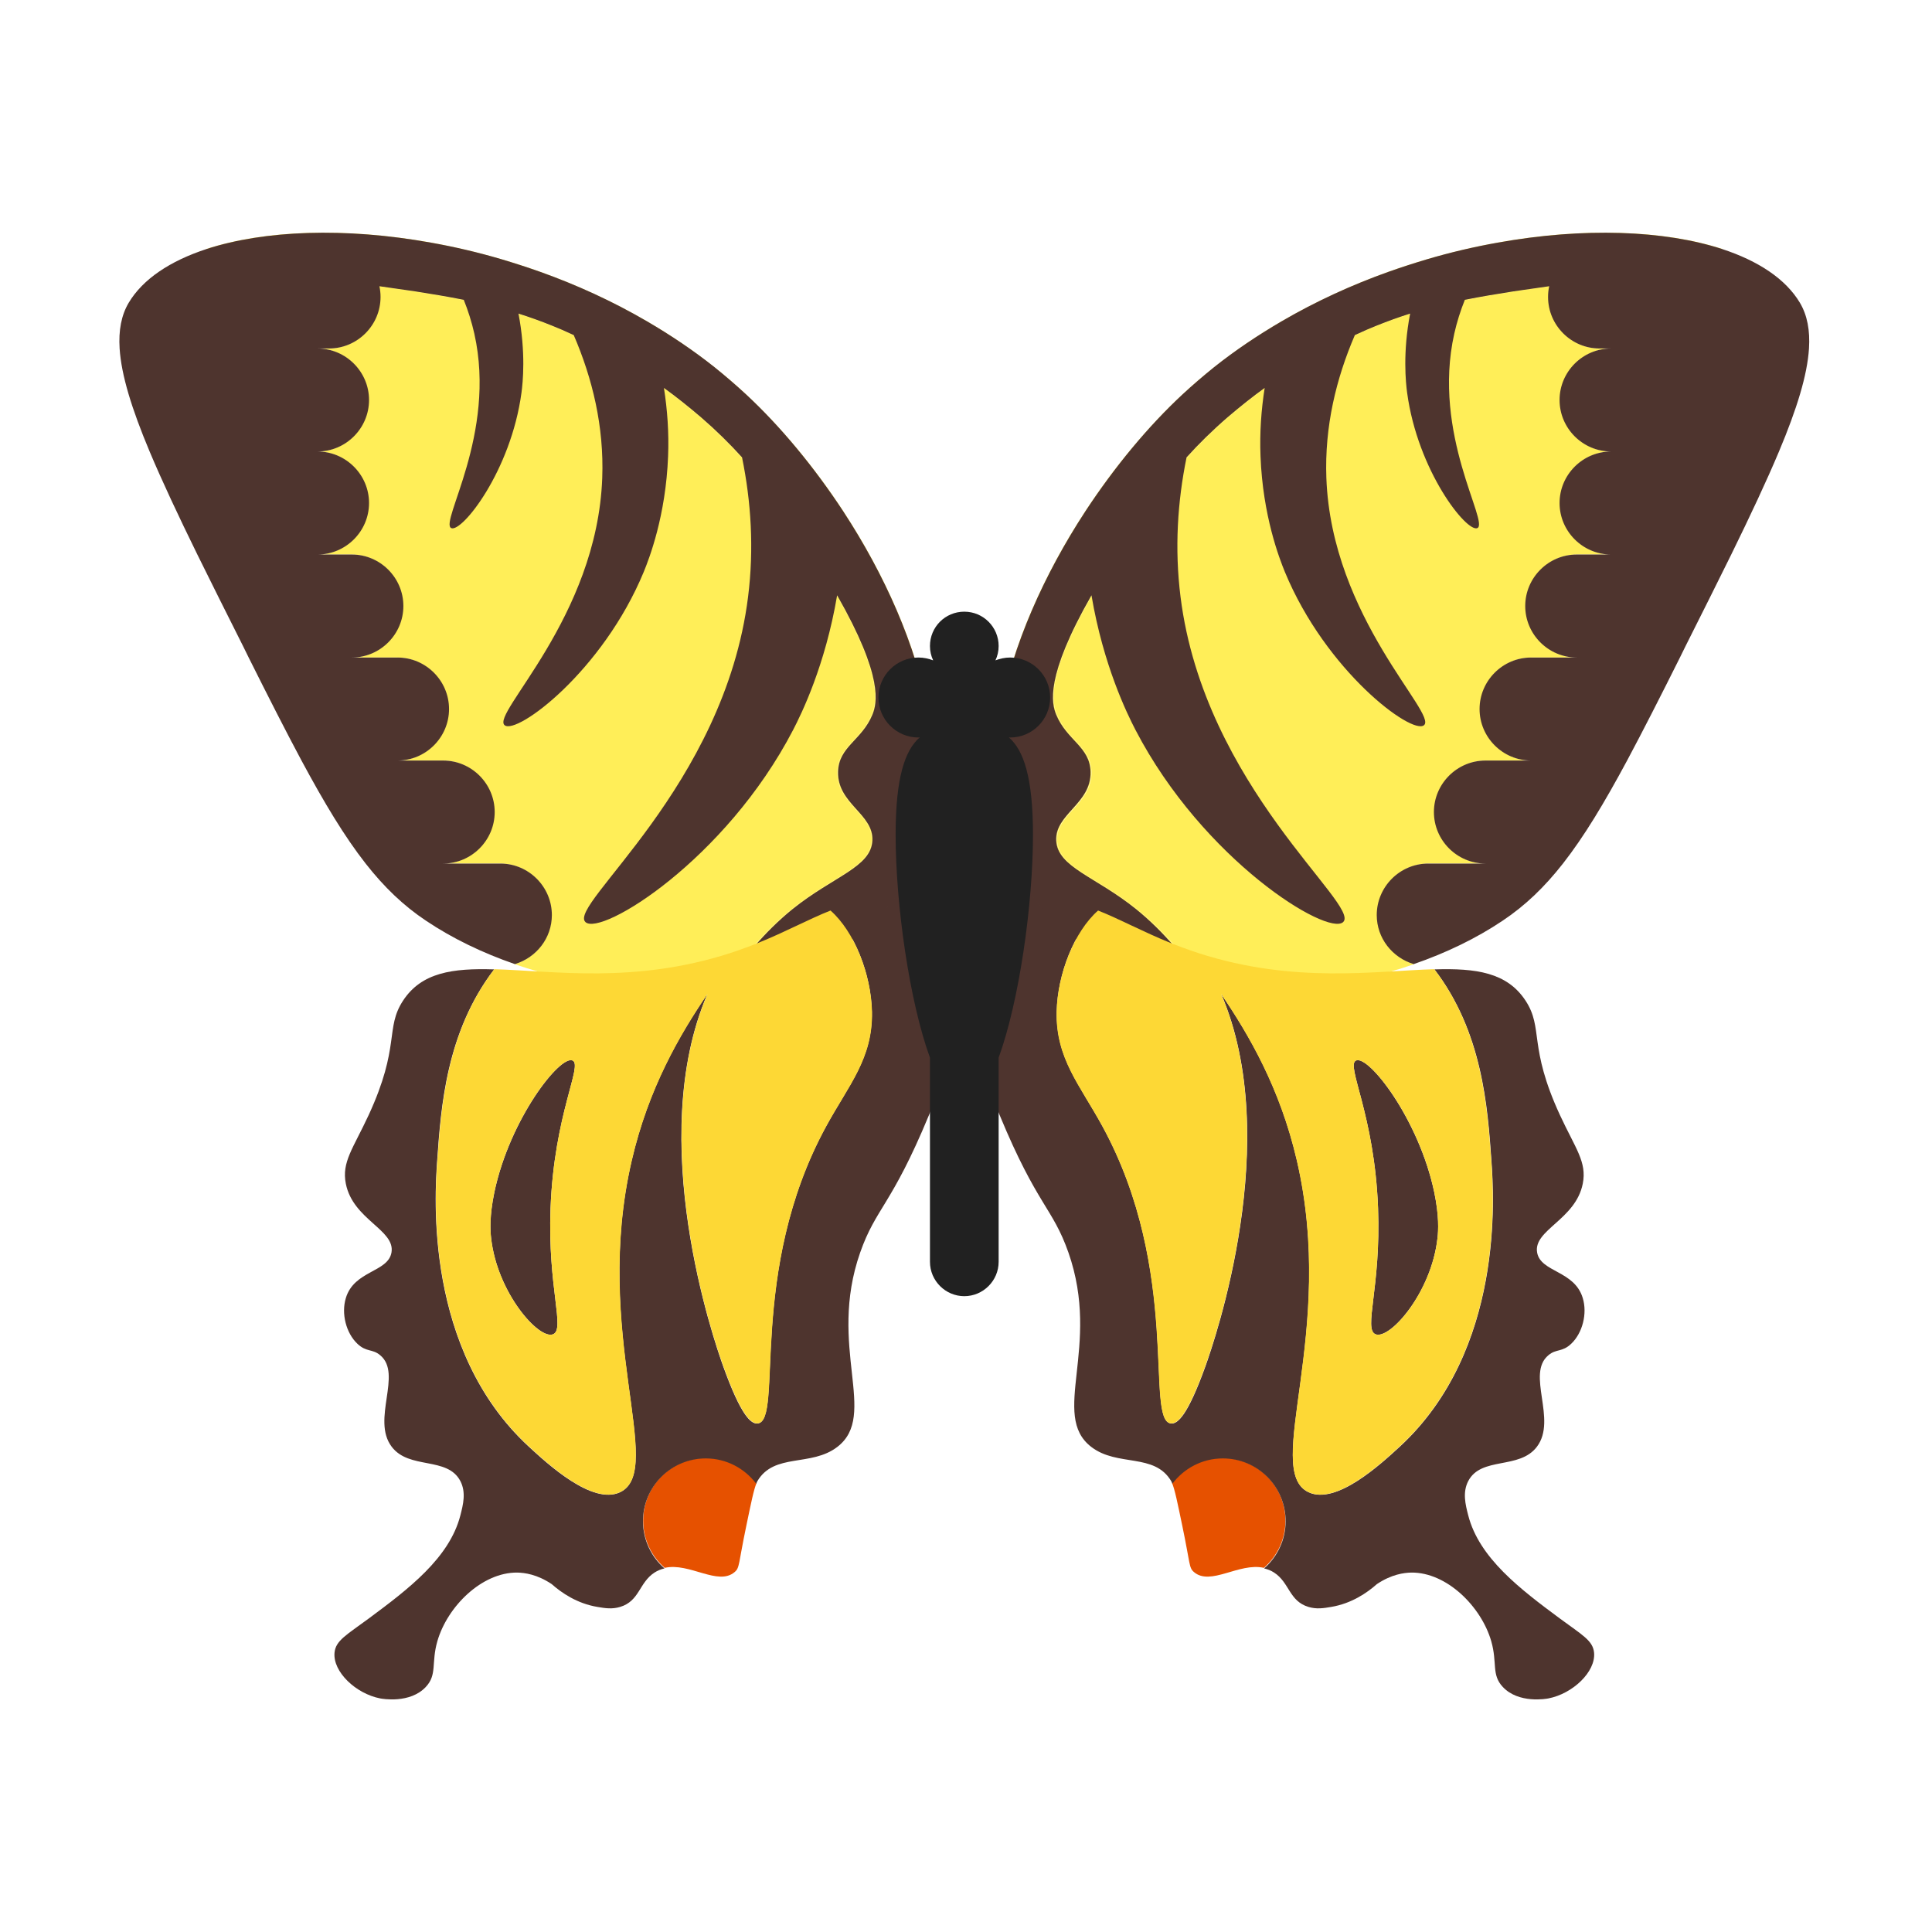 <?xml version="1.0" standalone="no"?><!DOCTYPE svg PUBLIC "-//W3C//DTD SVG 1.1//EN" "http://www.w3.org/Graphics/SVG/1.1/DTD/svg11.dtd"><svg t="1672213453883" class="icon" viewBox="0 0 1024 1024" version="1.1" xmlns="http://www.w3.org/2000/svg" p-id="5120" xmlns:xlink="http://www.w3.org/1999/xlink" width="64" height="64"><path d="M462 478.8a48.5 15.2 0 1 0 97 0 48.5 15.2 0 1 0-97 0Z" fill="#4E342E" p-id="5121"></path><path d="M474.2 475.7c55.1-73-9.1-201.8-78.8-266.7-84.6-78.8-216.4-99.8-286.1-77l7.3 16.4c42.8-1.7 78 2 103 6.1 24.4 3.9 45.7 7.4 72.7 18.2 12.4 5 44.8 19 78.8 48.5 32.1 27.8 48.2 54.4 66.7 84.9 30.9 50.9 26.9 66.4 24.2 72.7-5.6 13.6-17.9 16.9-18.2 30.3-0.4 16.9 18.9 22.3 18.2 36.4-0.7 14.2-20.7 18.9-42.4 36.4-14.7 11.9-27.5 27.4-35.4 40.8 36.9-5.3 69.8-20.3 90-47z" fill="#FFEE58" p-id="5122"></path><path d="M437.8 306c-18.5-30.5-34.6-57-66.7-84.9-34-29.5-66.4-43.5-78.8-48.5-27-10.8-48.3-14.2-72.7-18.2-5.7-0.9-12-1.8-18.8-2.7 0.4 1.8 0.6 3.7 0.6 5.7 0 15-12.3 27.3-27.3 27.3H168c15 0 27.3 12.3 27.3 27.3S183 239.3 168 239.3c15 0 27.3 12.3 27.3 27.3S183 293.9 168 293.9h18.2c15 0 27.3 12.3 27.3 27.3s-12.3 27.3-27.3 27.3h24.2c15 0 27.3 12.3 27.3 27.3s-12.3 27.3-27.3 27.3h24.2c15 0 27.3 12.3 27.3 27.3s-12.3 27.3-27.3 27.3H265c15 0 27.3 12.3 27.3 27.3 0 12.3-8.3 22.7-19.6 26 35.4 12.3 75.4 16.8 111.5 11.7 7.8-13.4 20.6-28.9 35.4-40.8 21.7-17.5 41.7-22.2 42.4-36.4 0.7-14.1-18.6-19.4-18.2-36.4 0.3-13.4 12.6-16.7 18.2-30.3 2.7-6.4 6.7-21.9-24.2-72.8z" fill="#FFEE58" p-id="5123"></path><path d="M447 271.1c-15.5-23.6-33.3-45.1-51.6-62.1-5.4-5-11-9.8-16.7-14.4-11.3-9-23.3-17-35.6-24.2-18.3-10.7-37.6-19.5-57-26.4-6.8-2.4-13.6-4.6-20.3-6.6-12.5-3.7-25-6.6-37.4-8.8-45.5-8.2-88.3-6.6-119 3.4-19.2 6.3-33.7 15.9-41.2 28.5-3.9 6.6-5.4 14.6-4.8 24.2 0.9 14.1 6.4 32 15.9 54.6 6.6 15.7 15.1 33.8 25.3 54.6 7.3 14.8 15.3 30.8 24.2 48.5 1 2.1 2 4 3 6.1 10.4 20.8 19.6 38.9 28 54.6 12.1 22.5 22.8 40.3 34 54.6 9.8 12.5 20 22.3 32 30.3 14 9.4 30 17.1 47.1 23 11.3-3.4 19.6-13.7 19.6-26 0-15-12.3-27.3-27.3-27.3h-30.3c15 0 27.3-12.3 27.3-27.3s-12.3-27.3-27.3-27.3h-24.2c15 0 27.3-12.3 27.3-27.3s-12.3-27.3-27.3-27.3h-24.2c15 0 27.3-12.3 27.3-27.3s-12.3-27.3-27.3-27.3h-18.2c15 0 27.3-12.3 27.3-27.3s-12.3-27.3-27.3-27.3c15 0 27.3-12.3 27.3-27.3s-12.3-27.3-27.3-27.3h6.1c15 0 27.3-12.3 27.3-27.3 0-2-0.2-3.8-0.6-5.7l18.8 2.7c8.9 1.4 17.4 2.8 25.9 4.5 2.3 5.7 4.2 11.7 5.6 17.9 12 53.4-18.7 100.3-12.2 103.1 5.6 2.4 31.6-30.2 37.2-71.8 0.7-5.2 2.4-21.2-1.6-41.9 5.7 1.8 11.6 3.9 17.8 6.4 2.8 1.1 6.8 2.8 11.5 5 9.9 23 16.1 48.4 15.1 75.7-2.7 74.2-59.3 125.2-51.7 131.1 6.5 5.1 51.9-28.6 73.7-81.3 2.9-7.1 11.7-29.7 12.9-61.3 0.5-12.6-0.4-24.7-2.2-36.2 6.4 4.6 12.9 9.8 19.6 15.5 8.2 7.1 15.4 14.2 21.8 21.3 4.8 23.5 6.4 48.3 3.2 73.9-12.6 100.8-95.8 163.4-86.2 172.4 8.2 7.7 74.2-32.8 110.1-101.9 4.4-8.5 17-34.1 23.3-71.3 24.8 43.4 21.1 57.4 18.7 63.3-5.6 13.6-17.9 16.9-18.2 30.3-0.4 16.9 18.9 22.3 18.2 36.4-0.7 14.2-20.7 18.9-42.4 36.4-14.7 11.9-27.5 27.4-35.4 40.8 36.9-5.2 69.8-20.2 89.9-46.8 40.3-54 16-138.3-27.5-204.8z" fill="#4E342E" p-id="5124"></path><path d="M374.2 772.7c-18.4 0-33.3 14.9-33.3 33.3 0 10 4.4 18.9 11.4 25 13.1-3 28.3 9.8 37.1 2.2 2.7-2.3 1.9-4.1 6.1-24.2 2.6-12.5 4-19.5 5.5-23-6.3-8-15.9-13.3-26.8-13.3z" fill="#E65100" p-id="5125"></path><path d="M293.1 707.2c6.6-2.6-2.9-24.6-1.3-66.9 1.9-49.8 17.2-75.6 11.7-78.2-6.6-3.1-33.3 31-41.5 69.9-2.6 12.6-2.2 20.2-1.7 24.2 3.2 29 25.3 53.9 32.8 51z" fill="#4E342E" p-id="5126"></path><path d="M504.5 548.5c0.3-24-10.4-58.4-36.4-66.7-11.2-3.6-21.8-1.2-27.9 0.8 12.6 11.1 21.5 33.6 21.9 53.7 0.4 24.8-12.3 38.7-24.2 60.6-42.2 77.2-22.4 156.3-36.4 157.6-3.5 0.3-8.8-4.2-18.2-30.3-4.9-13.7-41.6-119.9-8.4-197.3-14.7 21.5-31.2 49.8-40.1 88.2-21.2 91.2 18.3 164.1-6.1 175.8-14.7 7-38.4-14.9-48.5-24.2-55.4-51.2-49.8-133.2-48.5-151.5 2-28.6 4.8-68.2 30.2-101.4-22-0.7-38.5 1.6-48.3 16.6-9.6 14.7-1.3 24-18.2 60.6-8.2 17.7-14.4 24.9-12.1 36.4 3.8 19.1 26.2 24.4 24.2 36.4-1.8 10.6-19.8 9.5-24.2 24.2-2.5 8.2 0.1 18.5 6.1 24.2 4.8 4.6 8 2.6 12.1 6.1 12 9.9-4.8 34.1 6.1 48.5 9.3 12.3 29.5 5 36.4 18.2 3.1 6 1.5 12.4 0 18.2-5.8 22.6-27.6 39.1-48.5 54.6-11.9 8.8-17.6 11.7-18.2 18.2-0.9 10.1 11.3 21.7 24.2 24.2 1 0.2 15.8 2.9 24.2-6.1 6.1-6.5 2.8-12.7 6.1-24.2 5.3-18.4 23.6-36.6 42.4-36.4 3.9 0.1 10.4 0.9 18.2 6.1 5.3 4.7 13.5 10.3 24.2 12.1 4.1 0.7 7.8 1.3 12.1 0 10.3-3.1 10-12.9 18.2-18.2 1.7-1.1 3.5-1.8 5.3-2.2-7-6.1-11.4-15.1-11.4-25 0-18.4 14.9-33.3 33.3-33.3 10.9 0 20.6 5.3 26.7 13.4 0.2-0.5 0.4-0.9 0.6-1.3 8.9-15.2 28.5-7.5 42.4-18.2 22-16.9-5.4-53 12.1-103 8.4-23.9 16.5-24.7 36.4-72.7 10.9-26.4 12.1-35.2 12.2-42.7z" fill="#4E342E" p-id="5127"></path><path d="M440.2 482.6c-11 4.3-23.8 11.3-38.7 17.3-3.4 1.4-6.8 2.6-10.2 3.8-1.5 0.5-3 1-4.4 1.5-50.6 16.3-93.4 9.4-124.9 8.5-25.4 33.2-28.1 72.8-30.2 101.4-1.3 18.3-6.9 100.4 48.5 151.5 10.1 9.3 33.8 31.3 48.5 24.2 24.3-11.7-15.1-84.6 6.1-175.8 8.9-38.4 25.5-66.6 40.1-88.2-33.2 77.3 3.4 183.5 8.4 197.3 9.4 26.1 14.7 30.6 18.2 30.3 14-1.3-5.8-80.4 36.4-157.6 12-21.9 24.7-35.8 24.2-60.6-0.5-20-9.4-42.5-22-53.6zM293.1 707.2c-7.5 3-29.6-22-32.8-51-0.4-4-0.9-11.6 1.7-24.2 8.1-38.9 34.9-73 41.5-69.9 5.5 2.6-9.8 28.3-11.7 78.2-1.6 42.2 7.9 64.3 1.3 66.9z" fill="#FDD835" p-id="5128"></path><path d="M548 475.7c-55.1-73 9.1-201.8 78.8-266.7 84.6-78.8 216.4-99.8 286.1-77l-7.3 16.4c-42.8-1.7-78 2-103 6.1-24.4 3.9-45.7 7.4-72.7 18.2-12.4 5-44.8 19-78.8 48.5-32.1 27.8-48.2 54.3-66.7 84.8-30.9 50.9-26.9 66.4-24.2 72.7 5.6 13.6 17.9 16.9 18.2 30.3 0.4 16.9-18.9 22.3-18.2 36.4 0.7 14.2 20.7 18.9 42.4 36.4 14.7 11.9 27.5 27.4 35.4 40.8-36.9-5.2-69.9-20.2-90-46.9z" fill="#FFEE58" p-id="5129"></path><path d="M584.4 306c18.5-30.5 34.6-57 66.7-84.9 34-29.5 66.4-43.5 78.8-48.5 27-10.8 48.3-14.2 72.7-18.2 5.7-0.9 12-1.8 18.8-2.7-0.4 1.8-0.6 3.7-0.6 5.7 0 15 12.3 27.3 27.3 27.3h6.1c-15 0-27.3 12.3-27.3 27.3s12.3 27.3 27.3 27.3c-15 0-27.3 12.3-27.3 27.3s12.3 27.3 27.3 27.3H836c-15 0-27.3 12.3-27.3 27.3s12.3 27.3 27.3 27.3h-24.2c-15 0-27.3 12.3-27.3 27.3s12.3 27.3 27.3 27.3h-24.2c-15 0-27.3 12.3-27.3 27.3s12.3 27.3 27.3 27.3h-30.3c-15 0-27.3 12.3-27.3 27.3 0 12.3 8.3 22.7 19.6 26-35.4 12.3-75.4 16.8-111.5 11.7-7.8-13.4-20.6-28.9-35.4-40.8-21.7-17.5-41.7-22.2-42.4-36.4-0.7-14.1 18.6-19.4 18.2-36.4-0.3-13.4-12.6-16.7-18.2-30.3-2.8-6.4-6.8-21.9 24.1-72.8z" fill="#FFEE58" p-id="5130"></path><path d="M575.2 271.1c15.5-23.6 33.3-45.1 51.6-62.1 5.4-5 11-9.8 16.7-14.4 11.3-9 23.3-17 35.6-24.2 18.3-10.7 37.6-19.5 57-26.4 6.8-2.4 13.6-4.6 20.3-6.6 12.5-3.7 25-6.6 37.4-8.8 45.5-8.2 88.3-6.6 119 3.4 19.2 6.3 33.7 15.9 41.2 28.5 3.9 6.6 5.4 14.6 4.8 24.2-0.9 14.1-6.4 32-15.9 54.6-6.6 15.7-15.1 33.8-25.3 54.6-7.3 14.8-15.3 30.8-24.2 48.5-1 2.1-2 4-3 6.1-10.4 20.8-19.6 38.9-28 54.6-12.1 22.5-22.8 40.3-34 54.6-9.8 12.5-20 22.3-32 30.3-14 9.4-30 17.1-47.1 23-11.3-3.4-19.6-13.7-19.6-26 0-15 12.3-27.3 27.3-27.3h30.3c-15 0-27.3-12.3-27.3-27.3s12.3-27.3 27.3-27.3h24.2c-15 0-27.3-12.3-27.3-27.3s12.3-27.3 27.3-27.3h24.2c-15 0-27.3-12.3-27.3-27.3s12.3-27.3 27.3-27.3h18.2c-15 0-27.3-12.3-27.3-27.3s12.3-27.3 27.3-27.3c-15 0-27.3-12.3-27.3-27.3s12.3-27.3 27.3-27.3h-6.1c-15 0-27.3-12.3-27.3-27.3 0-2 0.2-3.8 0.6-5.7l-18.8 2.7c-8.9 1.4-17.4 2.8-25.9 4.5-2.3 5.7-4.2 11.7-5.6 17.9-12 53.4 18.7 100.3 12.2 103.1-5.6 2.4-31.6-30.2-37.2-71.8-0.7-5.2-2.4-21.2 1.6-41.9-5.7 1.8-11.6 3.9-17.8 6.4-2.8 1.1-6.8 2.8-11.5 5-9.9 23-16.1 48.4-15.1 75.7 2.7 74.2 59.3 125.2 51.7 131.1-6.5 5.1-51.9-28.6-73.7-81.3-2.9-7.1-11.7-29.7-12.9-61.3-0.5-12.6 0.4-24.7 2.2-36.2-6.4 4.6-12.9 9.8-19.6 15.5-8.2 7.1-15.4 14.2-21.8 21.3-4.8 23.5-6.4 48.3-3.2 73.9 12.6 100.8 95.8 163.4 86.2 172.4-8.2 7.7-74.2-32.8-110.1-101.9-4.4-8.5-17-34.1-23.3-71.3-24.8 43.4-21.1 57.4-18.7 63.3 5.6 13.6 17.9 16.9 18.2 30.3 0.4 16.9-18.9 22.3-18.2 36.4 0.7 14.2 20.7 18.9 42.4 36.4 14.7 11.9 27.5 27.4 35.4 40.8-36.9-5.2-69.8-20.2-89.9-46.8-40.3-54-16-138.3 27.5-204.8z" fill="#4E342E" p-id="5131"></path><path d="M648 772.7c18.4 0 33.3 14.9 33.3 33.3 0 10-4.4 18.9-11.4 25-13.1-3-28.3 9.8-37.1 2.2-2.7-2.3-1.9-4.1-6.1-24.2-2.6-12.5-4-19.5-5.5-23 6.2-8 15.9-13.3 26.8-13.3z" fill="#E65100" p-id="5132"></path><path d="M729.1 707.2c-6.6-2.6 2.9-24.6 1.3-66.9-1.9-49.8-17.2-75.6-11.7-78.2 6.6-3.1 33.3 31 41.5 69.9 2.6 12.6 2.2 20.2 1.7 24.2-3.2 29-25.3 53.9-32.8 51z" fill="#4E342E" p-id="5133"></path><path d="M517.7 548.5c-0.3-24 10.4-58.4 36.4-66.7 11.2-3.6 21.8-1.2 27.9 0.8-12.6 11.1-21.5 33.6-21.9 53.7-0.4 24.8 12.3 38.7 24.2 60.6 42.2 77.2 22.4 156.3 36.4 157.6 3.5 0.3 8.8-4.2 18.2-30.3 4.9-13.7 41.6-119.9 8.4-197.3 14.7 21.5 31.2 49.8 40.1 88.2 21.2 91.2-18.3 164.1 6.1 175.8 14.7 7 38.4-14.9 48.5-24.2 55.4-51.2 49.8-133.2 48.5-151.5-2-28.6-4.8-68.2-30.2-101.4 22-0.7 38.5 1.6 48.3 16.6 9.6 14.7 1.3 24 18.2 60.6 8.2 17.7 14.4 24.9 12.1 36.4-3.8 19.1-26.2 24.4-24.2 36.4 1.8 10.6 19.8 9.5 24.2 24.2 2.5 8.2-0.1 18.5-6.1 24.2-4.8 4.6-8 2.6-12.1 6.1-12 9.9 4.8 34.1-6.1 48.5-9.3 12.3-29.5 5-36.4 18.2-3.1 6-1.5 12.4 0 18.2 5.8 22.6 27.6 39.1 48.5 54.6 11.9 8.8 17.6 11.7 18.2 18.2 0.9 10.1-11.3 21.7-24.2 24.2-1 0.2-15.8 2.9-24.2-6.1-6.1-6.5-2.8-12.7-6.1-24.2-5.3-18.4-23.6-36.6-42.4-36.4-3.9 0.1-10.4 0.9-18.2 6.1-5.3 4.7-13.5 10.3-24.2 12.1-4.1 0.7-7.8 1.3-12.1 0-10.3-3.1-10-12.9-18.2-18.2-1.7-1.1-3.5-1.8-5.3-2.2 7-6.1 11.4-15.1 11.4-25 0-18.4-14.9-33.3-33.3-33.3-10.9 0-20.6 5.3-26.7 13.4-0.2-0.5-0.4-0.9-0.6-1.3-8.9-15.2-28.5-7.5-42.4-18.2-22-16.9 5.4-53-12.1-103-8.4-23.9-16.5-24.7-36.4-72.7-10.9-26.4-12.1-35.2-12.2-42.7z" fill="#4E342E" p-id="5134"></path><path d="M582 482.6c11 4.3 23.8 11.3 38.7 17.3 3.4 1.4 6.8 2.6 10.2 3.8 1.5 0.5 3 1 4.4 1.5 50.6 16.3 93.4 9.4 124.9 8.5 25.4 33.2 28.1 72.8 30.2 101.4 1.3 18.3 6.9 100.4-48.5 151.5-10.1 9.3-33.8 31.3-48.5 24.2-24.3-11.7 15.1-84.6-6.1-175.8-8.9-38.4-25.5-66.6-40.1-88.2 33.2 77.3-3.4 183.5-8.4 197.3-9.4 26.1-14.7 30.6-18.2 30.3-14-1.3 5.8-80.4-36.4-157.6-12-21.9-24.7-35.8-24.2-60.6 0.5-20 9.4-42.5 22-53.6z m147.1 224.6c7.5 3 29.6-22 32.8-51 0.4-4 0.9-11.6-1.7-24.2-8.1-38.9-34.9-73-41.5-69.9-5.5 2.6 9.8 28.3 11.7 78.2 1.6 42.2-7.9 64.3-1.3 66.9z" fill="#FDD835" p-id="5135"></path><path d="M556.6 369.7c0-11.7-9.5-21.2-21.2-21.2-2.7 0-5.4 0.6-7.8 1.5 1.1-2.3 1.7-4.9 1.7-7.6 0-10-8.1-18.2-18.2-18.2s-18.2 8.1-18.2 18.2c0 2.7 0.6 5.3 1.7 7.6-2.4-0.9-5-1.5-7.8-1.5-11.7 0-21.2 9.5-21.2 21.2s9.5 21.2 21.2 21.2c0.2 0 0.5-0.1 0.7-0.1-7.8 6.8-12.8 21.1-12.8 51.6 0 37 7.3 88.3 18.2 118.2v108.2c0 10 8.2 18.2 18.2 18.2s18.2-8.2 18.2-18.2V560.6c10.9-29.9 18.2-81.2 18.2-118.2 0-30.5-5-44.8-12.8-51.6 0.2 0 0.4 0.1 0.7 0.1 11.7 0 21.2-9.5 21.2-21.2z" fill="#212121" p-id="5136"></path></svg>